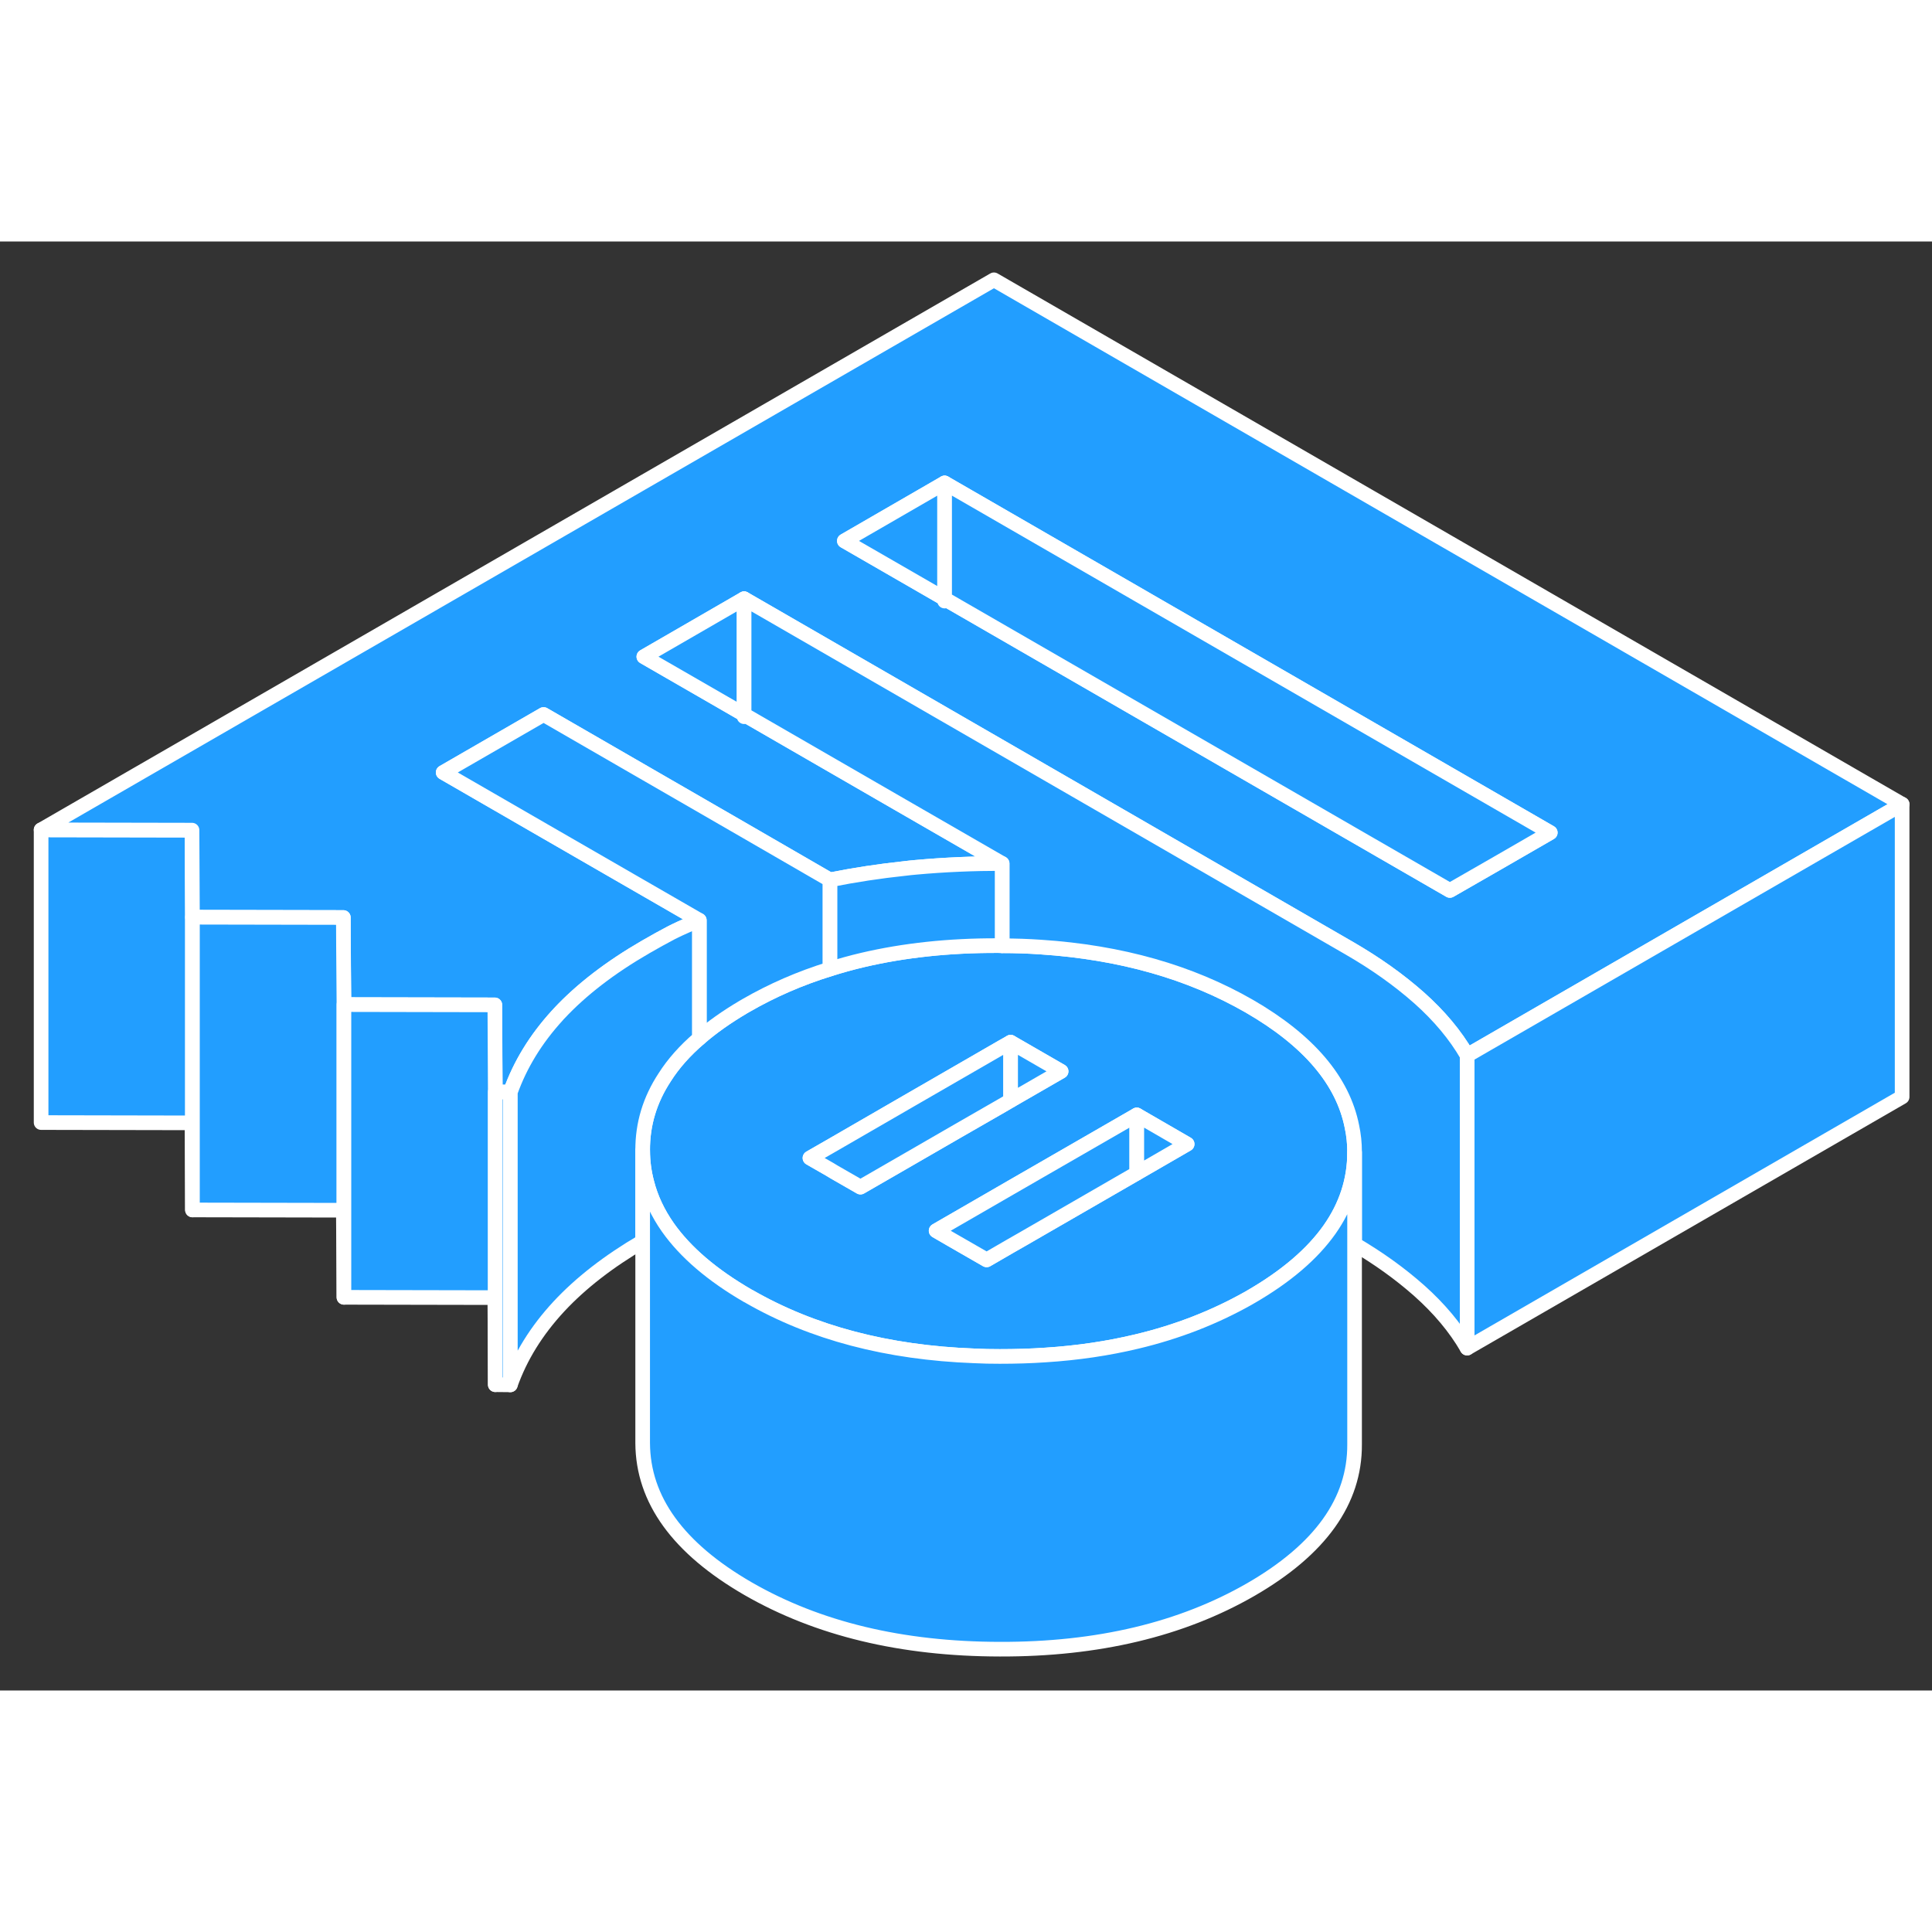 <svg width="48" height="48" viewBox="0 0 132 99" fill="#229EFF" xmlns="http://www.w3.org/2000/svg" stroke-width="1px" stroke-linecap="round" stroke-linejoin="round"><rect x="0" y="0" width="132" height="99" fill="#333333" stroke="none"/><path d="M13.149 46.167V66.167L13.119 60.217L2.809 60.197V40.197L13.119 40.217L13.149 46.167Z" stroke="white" stroke-linejoin="round"/><path d="M64.539 24.407V24.567L64.669 24.487L64.539 24.407ZM50.839 32.317V32.467L50.969 32.397L50.839 32.317Z" stroke="white" stroke-linejoin="round"/><path d="M67.909 2.617L2.809 40.197L13.119 40.217L13.149 46.167L23.459 46.187V48.267L23.499 52.137L33.809 52.157V54.237L33.839 58.107H34.869C35.539 56.237 36.599 54.497 38.089 52.867C38.119 52.827 38.159 52.797 38.189 52.757C39.729 51.107 41.699 49.597 44.099 48.207C44.719 47.847 45.319 47.517 45.889 47.217C46.079 47.127 46.269 47.027 46.469 46.937C46.879 46.747 47.319 46.557 47.779 46.377L47.609 46.277L37.259 40.307L30.279 36.277L37.139 32.317L44.119 36.347L50.839 40.227L56.699 43.617C58.399 43.277 60.109 43.017 61.819 42.837C62.069 42.807 62.329 42.777 62.579 42.757C64.559 42.577 66.519 42.497 68.469 42.497L61.309 38.367L50.969 32.397L50.839 32.467V32.317L43.989 28.367L50.839 24.407L57.819 28.437L64.539 32.317L92.209 48.297C93.989 49.327 95.569 50.447 96.959 51.677C98.339 52.907 99.429 54.207 100.239 55.607L112.639 48.447L129.959 38.447L67.909 2.617ZM102.299 42.477L99.059 44.337L64.669 24.487L64.539 24.567V24.407L57.689 20.457L64.539 16.497L105.919 40.387L102.299 42.477Z" stroke="white" stroke-linejoin="round"/><path d="M92.369 60.477C91.749 57.337 89.409 54.587 85.359 52.247C81.308 49.917 76.569 48.567 71.119 48.207C70.259 48.147 69.369 48.117 68.469 48.117C68.359 48.107 68.259 48.107 68.149 48.107C64.839 48.097 61.769 48.427 58.949 49.087C58.179 49.267 57.429 49.477 56.699 49.707C54.659 50.337 52.759 51.167 50.989 52.187C50.919 52.227 50.858 52.267 50.798 52.297C49.648 52.977 48.639 53.687 47.779 54.437C46.799 55.277 46.009 56.167 45.419 57.097C44.399 58.647 43.899 60.307 43.909 62.097C43.909 62.857 44.009 63.587 44.199 64.307C44.469 65.367 44.949 66.387 45.629 67.357C46.829 69.057 48.648 70.617 51.099 72.037C51.129 72.057 51.149 72.067 51.179 72.077C55.509 74.567 60.639 75.917 66.569 76.137C67.138 76.167 67.719 76.177 68.308 76.177C69.379 76.177 70.419 76.147 71.429 76.077C73.629 75.937 75.709 75.627 77.669 75.157C80.439 74.497 82.969 73.507 85.279 72.207C85.339 72.167 85.409 72.137 85.469 72.097C87.869 70.707 89.659 69.177 90.838 67.507C91.978 65.887 92.549 64.127 92.549 62.237V62.187C92.549 61.607 92.489 61.037 92.369 60.477ZM58.789 64.607L56.979 63.567L56.699 63.397L55.339 62.617L56.699 61.837L62.009 58.767L68.469 55.037L68.859 54.817L69.049 54.707L72.499 56.697L72.308 56.807L69.049 58.687L68.469 59.027L65.459 60.757L61.858 62.837L58.789 64.607ZM80.919 61.777L77.669 63.657L69.889 68.147L69.049 68.627L67.409 69.577L65.029 68.207L63.959 67.587L69.049 64.647L77.479 59.787L77.669 59.677L81.109 61.667L80.919 61.777Z" stroke="white" stroke-linejoin="round"/><path d="M69.049 54.707V58.687L68.469 59.027L65.459 60.757L61.859 62.837L58.789 64.607L56.979 63.567L56.699 63.397L55.339 62.617L56.699 61.837L62.009 58.767L68.469 55.037L68.859 54.817L69.049 54.707Z" stroke="white" stroke-linejoin="round"/><path d="M72.499 56.697L72.309 56.807L69.049 58.687V54.707L72.499 56.697Z" stroke="white" stroke-linejoin="round"/><path d="M77.669 59.677V63.657L69.889 68.147L69.049 68.627L67.409 69.577L65.029 68.207L63.959 67.587L69.049 64.647L77.479 59.787L77.669 59.677Z" stroke="white" stroke-linejoin="round"/><path d="M81.109 61.667L80.919 61.777L77.669 63.657V59.677L81.109 61.667Z" stroke="white" stroke-linejoin="round"/><path d="M129.959 38.447V58.447L100.239 75.607V55.607L112.639 48.447L129.959 38.447Z" stroke="white" stroke-linejoin="round"/><path d="M64.539 16.497V24.407L57.689 20.457L64.539 16.497Z" stroke="white" stroke-linejoin="round"/><path d="M105.919 40.387L102.299 42.477L99.059 44.337L64.669 24.487L64.539 24.407V16.497L105.919 40.387Z" stroke="white" stroke-linejoin="round"/><path d="M50.839 24.407V32.317L43.989 28.367L50.839 24.407Z" stroke="white" stroke-linejoin="round"/><path d="M100.239 55.607V75.607C99.429 74.207 98.339 72.907 96.959 71.677C95.659 70.527 94.189 69.467 92.549 68.507V62.187C92.549 61.607 92.489 61.037 92.369 60.477C91.749 57.337 89.409 54.587 85.359 52.247C81.309 49.917 76.569 48.567 71.119 48.207C70.259 48.147 69.369 48.117 68.469 48.117V42.497L61.309 38.367L50.969 32.397L50.839 32.317V24.407L57.819 28.437L64.539 32.317L92.209 48.297C93.989 49.327 95.569 50.447 96.959 51.677C98.339 52.907 99.429 54.207 100.239 55.607Z" stroke="white" stroke-linejoin="round"/><path d="M23.499 52.137V72.137L23.459 66.187L13.149 66.167V46.167L23.459 46.187L23.469 48.267L23.499 52.137Z" stroke="white" stroke-linejoin="round"/><path d="M33.839 58.107V78.107L33.809 72.157L23.499 72.137V52.137L33.809 52.157L33.819 54.237L33.839 58.107Z" stroke="white" stroke-linejoin="round"/><path d="M34.869 58.117V78.117L33.839 78.107V58.107L34.869 58.117Z" stroke="white" stroke-linejoin="round"/><path d="M68.469 42.497V48.117C68.359 48.107 68.259 48.107 68.149 48.107C64.839 48.097 61.769 48.427 58.949 49.087C58.179 49.267 57.429 49.477 56.699 49.707V43.617C58.399 43.277 60.109 43.017 61.819 42.837C62.069 42.807 62.329 42.777 62.579 42.757C64.559 42.577 66.519 42.497 68.469 42.497Z" stroke="white" stroke-linejoin="round"/><path d="M56.699 43.617V49.707C54.659 50.337 52.759 51.167 50.989 52.187C50.919 52.227 50.859 52.267 50.799 52.297C49.649 52.977 48.639 53.687 47.779 54.437V46.377L47.609 46.277L37.259 40.307L30.279 36.277L37.139 32.317L44.119 36.347L50.839 40.227L56.699 43.617Z" stroke="white" stroke-linejoin="round"/><path d="M47.779 46.377V54.437C46.799 55.277 46.009 56.167 45.419 57.097C44.399 58.647 43.899 60.307 43.909 62.097V68.317C41.589 69.677 39.689 71.147 38.189 72.757C36.649 74.417 35.549 76.197 34.869 78.117V58.117C35.539 56.237 36.599 54.497 38.089 52.867C38.119 52.827 38.159 52.797 38.189 52.757C39.729 51.107 41.699 49.597 44.099 48.207C44.719 47.847 45.319 47.517 45.889 47.217C46.079 47.127 46.269 47.027 46.469 46.937C46.879 46.747 47.319 46.557 47.779 46.377Z" stroke="white" stroke-linejoin="round"/><path d="M92.549 62.237V82.187C92.569 86.057 90.209 89.357 85.469 92.097C80.729 94.827 75.009 96.197 68.309 96.177C61.599 96.167 55.869 94.787 51.099 92.037C46.329 89.277 43.929 85.967 43.909 82.097V62.097C43.909 62.857 44.009 63.587 44.199 64.307C44.469 65.367 44.949 66.387 45.629 67.357C46.829 69.057 48.649 70.617 51.099 72.037C51.129 72.057 51.149 72.067 51.179 72.077C55.509 74.567 60.639 75.917 66.569 76.137C67.139 76.167 67.719 76.177 68.309 76.177C69.379 76.177 70.419 76.147 71.429 76.077C73.629 75.937 75.709 75.627 77.669 75.157C80.439 74.497 82.969 73.507 85.279 72.207C85.339 72.167 85.409 72.137 85.469 72.097C87.869 70.707 89.659 69.177 90.839 67.507C91.979 65.887 92.549 64.127 92.549 62.237Z" stroke="white" stroke-linejoin="round"/></svg>